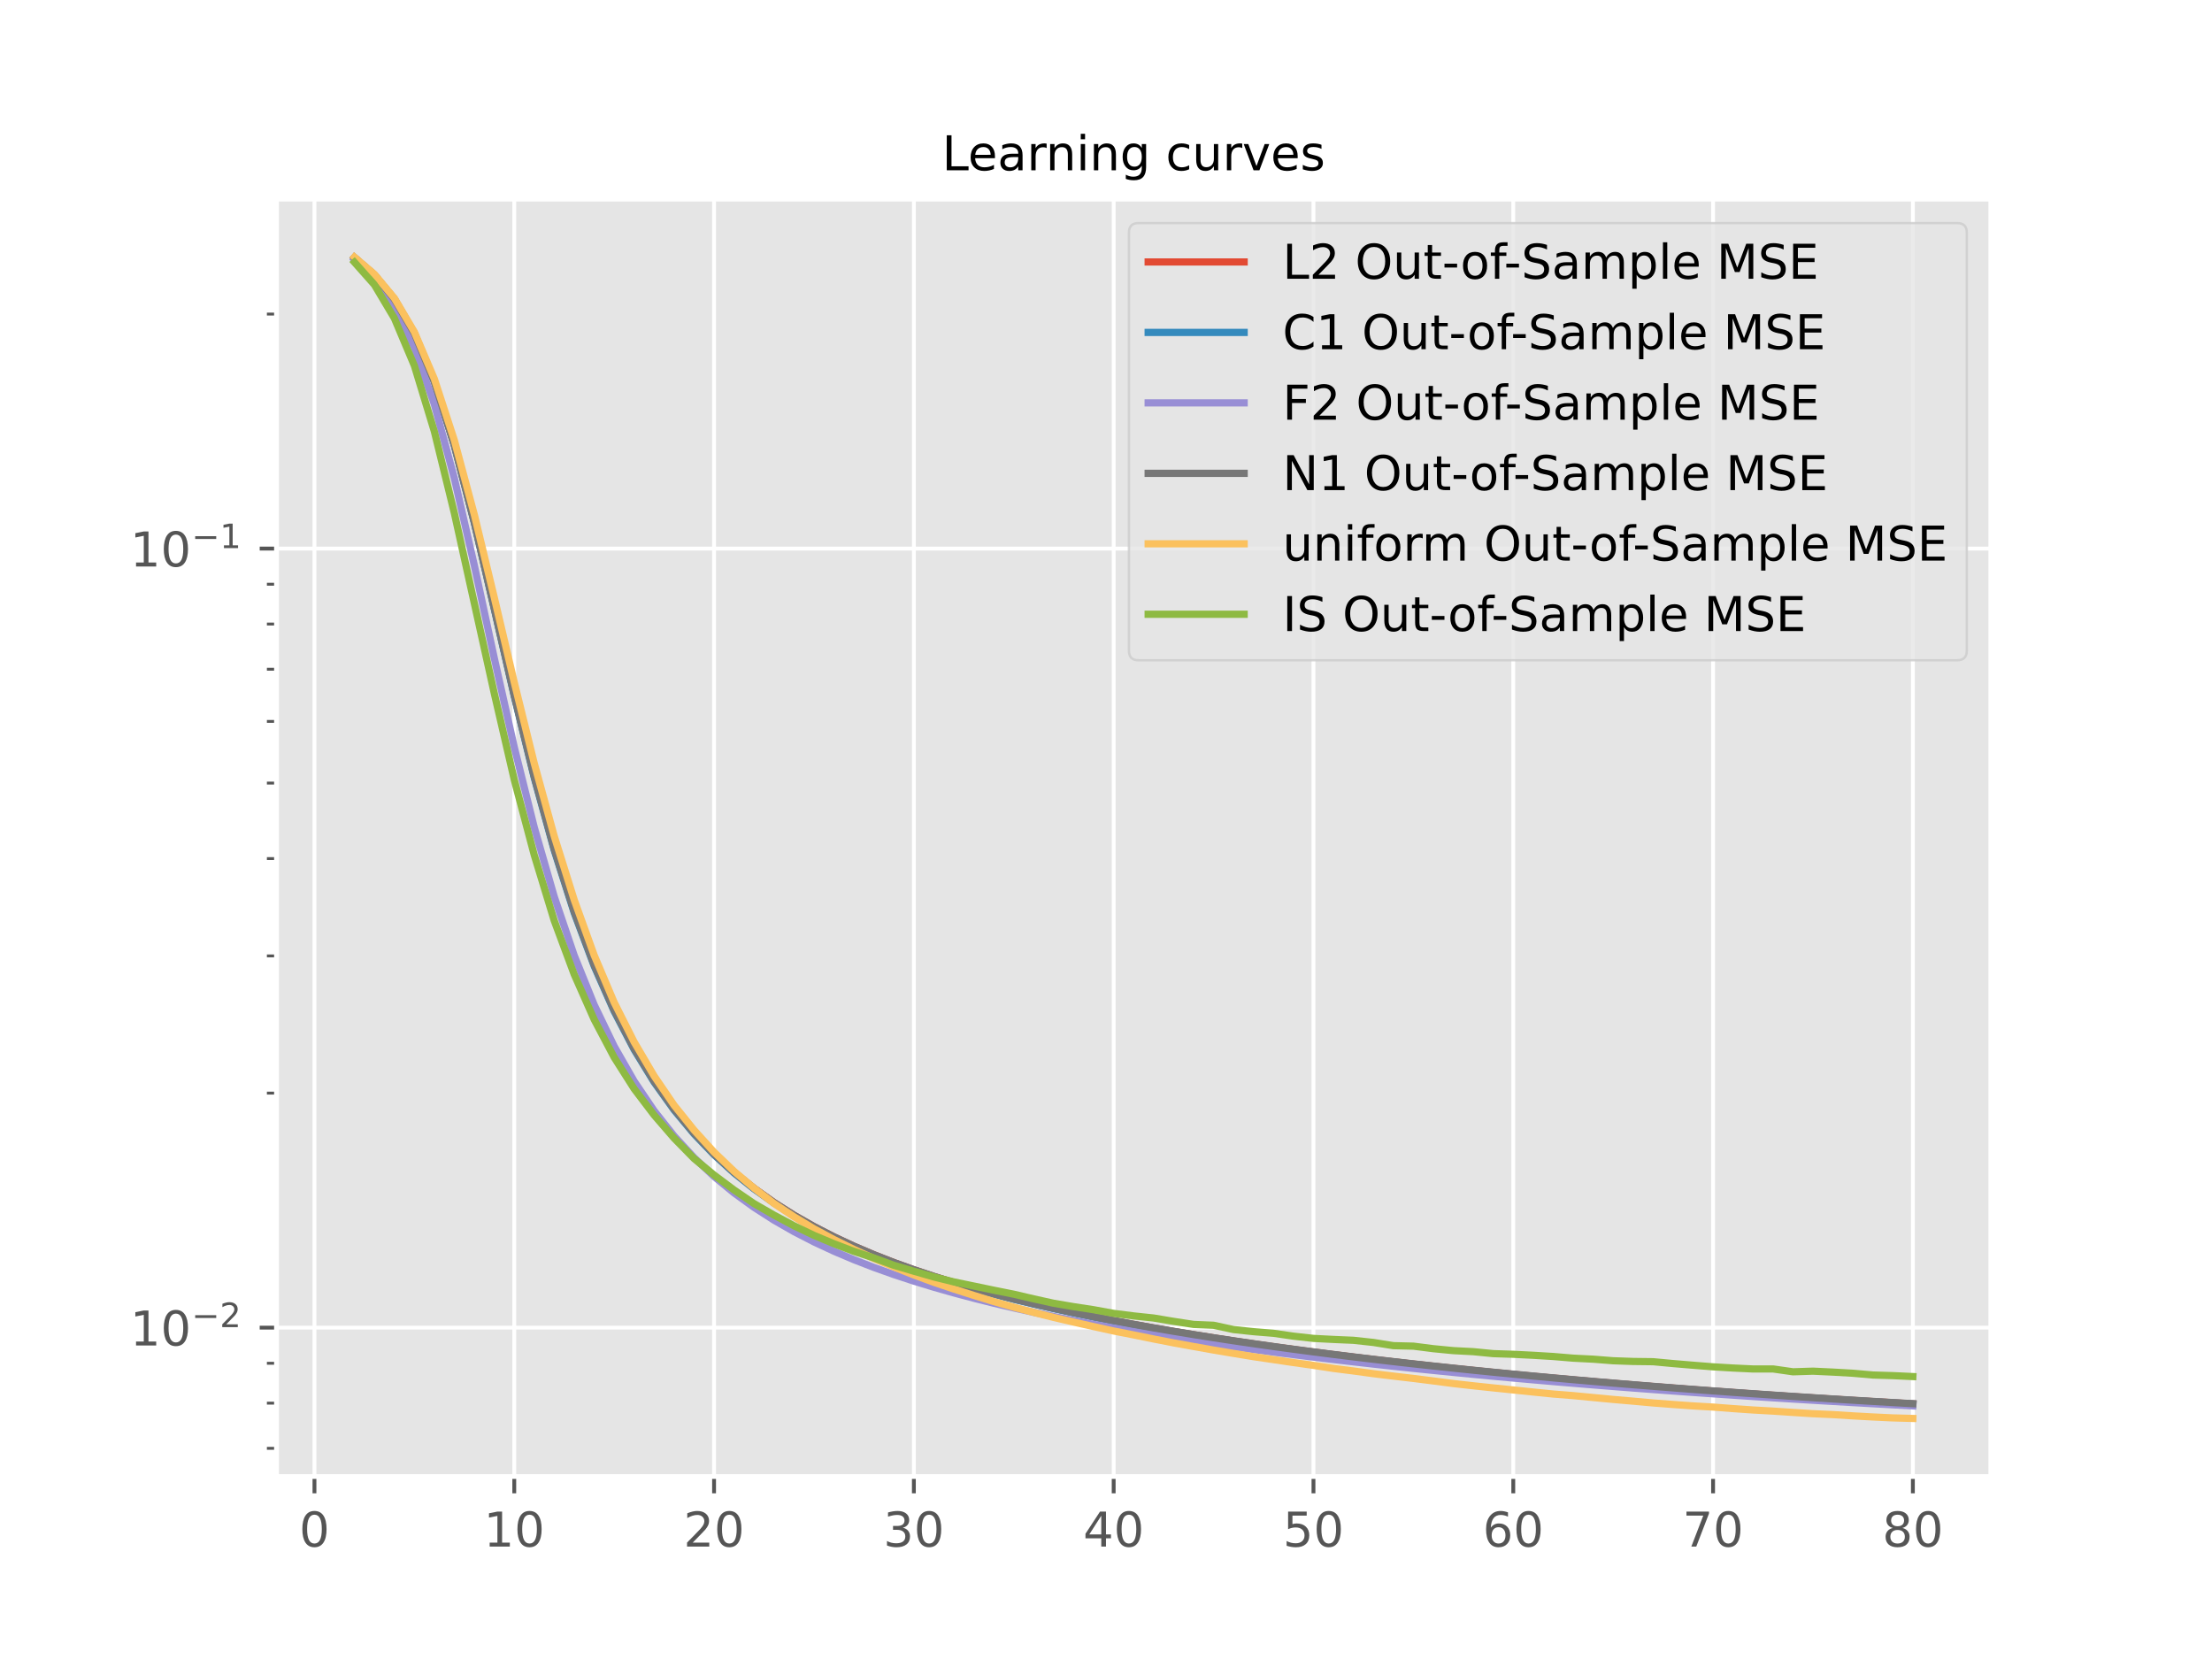 <?xml version="1.0" encoding="utf-8" standalone="no"?>
<!DOCTYPE svg PUBLIC "-//W3C//DTD SVG 1.1//EN"
  "http://www.w3.org/Graphics/SVG/1.1/DTD/svg11.dtd">
<!-- Created with matplotlib (https://matplotlib.org/) -->
<svg height="345.6pt" version="1.1" viewBox="0 0 460.8 345.6" width="460.8pt" xmlns="http://www.w3.org/2000/svg" xmlns:xlink="http://www.w3.org/1999/xlink">
 <defs>
  <style type="text/css">*{stroke-linecap:butt;stroke-linejoin:round;}</style>
 </defs>
 <g id="figure_1">
  <g id="patch_1">
   <path d="M 0 345.6 
L 460.8 345.6 
L 460.8 0 
L 0 0 
z
" style="fill:#ffffff;"/>
  </g>
  <g id="axes_1">
   <g id="patch_2">
    <path d="M 57.6 307.584 
L 414.72 307.584 
L 414.72 41.472 
L 57.6 41.472 
z
" style="fill:#e5e5e5;"/>
   </g>
   <g id="matplotlib.axis_1">
    <g id="xtick_1">
     <g id="line2d_1">
      <path clip-path="url(#p252ee32b32)" d="M 65.508 307.584 
L 65.508 41.472 
" style="fill:none;stroke:#ffffff;stroke-linecap:square;stroke-width:0.8;"/>
     </g>
     <g id="line2d_2">
      <defs>
       <path d="M 0 0 
L 0 3.5 
" id="me7ce0c29c0" style="stroke:#555555;stroke-width:0.8;"/>
      </defs>
      <g>
       <use style="fill:#555555;stroke:#555555;stroke-width:0.8;" x="65.508" xlink:href="#me7ce0c29c0" y="307.584"/>
      </g>
     </g>
     <g id="text_1">
      <!-- 0 -->
      <g style="fill:#555555;" transform="translate(62.327 322.182)scale(0.1 -0.1)">
       <defs>
        <path d="M 31.781 66.406 
Q 24.172 66.406 20.328 58.906 
Q 16.5 51.422 16.5 36.375 
Q 16.5 21.391 20.328 13.891 
Q 24.172 6.391 31.781 6.391 
Q 39.453 6.391 43.281 13.891 
Q 47.125 21.391 47.125 36.375 
Q 47.125 51.422 43.281 58.906 
Q 39.453 66.406 31.781 66.406 
z
M 31.781 74.219 
Q 44.047 74.219 50.516 64.516 
Q 56.984 54.828 56.984 36.375 
Q 56.984 17.969 50.516 8.266 
Q 44.047 -1.422 31.781 -1.422 
Q 19.531 -1.422 13.062 8.266 
Q 6.594 17.969 6.594 36.375 
Q 6.594 54.828 13.062 64.516 
Q 19.531 74.219 31.781 74.219 
z
" id="DejaVuSans-48"/>
       </defs>
       <use xlink:href="#DejaVuSans-48"/>
      </g>
     </g>
    </g>
    <g id="xtick_2">
     <g id="line2d_3">
      <path clip-path="url(#p252ee32b32)" d="M 107.131 307.584 
L 107.131 41.472 
" style="fill:none;stroke:#ffffff;stroke-linecap:square;stroke-width:0.8;"/>
     </g>
     <g id="line2d_4">
      <g>
       <use style="fill:#555555;stroke:#555555;stroke-width:0.8;" x="107.131" xlink:href="#me7ce0c29c0" y="307.584"/>
      </g>
     </g>
     <g id="text_2">
      <!-- 10 -->
      <g style="fill:#555555;" transform="translate(100.768 322.182)scale(0.1 -0.1)">
       <defs>
        <path d="M 12.406 8.297 
L 28.516 8.297 
L 28.516 63.922 
L 10.984 60.406 
L 10.984 69.391 
L 28.422 72.906 
L 38.281 72.906 
L 38.281 8.297 
L 54.391 8.297 
L 54.391 0 
L 12.406 0 
z
" id="DejaVuSans-49"/>
       </defs>
       <use xlink:href="#DejaVuSans-49"/>
       <use x="63.623" xlink:href="#DejaVuSans-48"/>
      </g>
     </g>
    </g>
    <g id="xtick_3">
     <g id="line2d_5">
      <path clip-path="url(#p252ee32b32)" d="M 148.753 307.584 
L 148.753 41.472 
" style="fill:none;stroke:#ffffff;stroke-linecap:square;stroke-width:0.8;"/>
     </g>
     <g id="line2d_6">
      <g>
       <use style="fill:#555555;stroke:#555555;stroke-width:0.8;" x="148.753" xlink:href="#me7ce0c29c0" y="307.584"/>
      </g>
     </g>
     <g id="text_3">
      <!-- 20 -->
      <g style="fill:#555555;" transform="translate(142.391 322.182)scale(0.1 -0.1)">
       <defs>
        <path d="M 19.188 8.297 
L 53.609 8.297 
L 53.609 0 
L 7.328 0 
L 7.328 8.297 
Q 12.938 14.109 22.625 23.891 
Q 32.328 33.688 34.812 36.531 
Q 39.547 41.844 41.422 45.531 
Q 43.312 49.219 43.312 52.781 
Q 43.312 58.594 39.234 62.25 
Q 35.156 65.922 28.609 65.922 
Q 23.969 65.922 18.812 64.312 
Q 13.672 62.703 7.812 59.422 
L 7.812 69.391 
Q 13.766 71.781 18.938 73 
Q 24.125 74.219 28.422 74.219 
Q 39.75 74.219 46.484 68.547 
Q 53.219 62.891 53.219 53.422 
Q 53.219 48.922 51.531 44.891 
Q 49.859 40.875 45.406 35.406 
Q 44.188 33.984 37.641 27.219 
Q 31.109 20.453 19.188 8.297 
z
" id="DejaVuSans-50"/>
       </defs>
       <use xlink:href="#DejaVuSans-50"/>
       <use x="63.623" xlink:href="#DejaVuSans-48"/>
      </g>
     </g>
    </g>
    <g id="xtick_4">
     <g id="line2d_7">
      <path clip-path="url(#p252ee32b32)" d="M 190.375 307.584 
L 190.375 41.472 
" style="fill:none;stroke:#ffffff;stroke-linecap:square;stroke-width:0.8;"/>
     </g>
     <g id="line2d_8">
      <g>
       <use style="fill:#555555;stroke:#555555;stroke-width:0.8;" x="190.375" xlink:href="#me7ce0c29c0" y="307.584"/>
      </g>
     </g>
     <g id="text_4">
      <!-- 30 -->
      <g style="fill:#555555;" transform="translate(184.013 322.182)scale(0.1 -0.1)">
       <defs>
        <path d="M 40.578 39.312 
Q 47.656 37.797 51.625 33 
Q 55.609 28.219 55.609 21.188 
Q 55.609 10.406 48.188 4.484 
Q 40.766 -1.422 27.094 -1.422 
Q 22.516 -1.422 17.656 -0.516 
Q 12.797 0.391 7.625 2.203 
L 7.625 11.719 
Q 11.719 9.328 16.594 8.109 
Q 21.484 6.891 26.812 6.891 
Q 36.078 6.891 40.938 10.547 
Q 45.797 14.203 45.797 21.188 
Q 45.797 27.641 41.281 31.266 
Q 36.766 34.906 28.719 34.906 
L 20.219 34.906 
L 20.219 43.016 
L 29.109 43.016 
Q 36.375 43.016 40.234 45.922 
Q 44.094 48.828 44.094 54.297 
Q 44.094 59.906 40.109 62.906 
Q 36.141 65.922 28.719 65.922 
Q 24.656 65.922 20.016 65.031 
Q 15.375 64.156 9.812 62.312 
L 9.812 71.094 
Q 15.438 72.656 20.344 73.438 
Q 25.25 74.219 29.594 74.219 
Q 40.828 74.219 47.359 69.109 
Q 53.906 64.016 53.906 55.328 
Q 53.906 49.266 50.438 45.094 
Q 46.969 40.922 40.578 39.312 
z
" id="DejaVuSans-51"/>
       </defs>
       <use xlink:href="#DejaVuSans-51"/>
       <use x="63.623" xlink:href="#DejaVuSans-48"/>
      </g>
     </g>
    </g>
    <g id="xtick_5">
     <g id="line2d_9">
      <path clip-path="url(#p252ee32b32)" d="M 231.998 307.584 
L 231.998 41.472 
" style="fill:none;stroke:#ffffff;stroke-linecap:square;stroke-width:0.8;"/>
     </g>
     <g id="line2d_10">
      <g>
       <use style="fill:#555555;stroke:#555555;stroke-width:0.8;" x="231.998" xlink:href="#me7ce0c29c0" y="307.584"/>
      </g>
     </g>
     <g id="text_5">
      <!-- 40 -->
      <g style="fill:#555555;" transform="translate(225.635 322.182)scale(0.1 -0.1)">
       <defs>
        <path d="M 37.797 64.312 
L 12.891 25.391 
L 37.797 25.391 
z
M 35.203 72.906 
L 47.609 72.906 
L 47.609 25.391 
L 58.016 25.391 
L 58.016 17.188 
L 47.609 17.188 
L 47.609 0 
L 37.797 0 
L 37.797 17.188 
L 4.891 17.188 
L 4.891 26.703 
z
" id="DejaVuSans-52"/>
       </defs>
       <use xlink:href="#DejaVuSans-52"/>
       <use x="63.623" xlink:href="#DejaVuSans-48"/>
      </g>
     </g>
    </g>
    <g id="xtick_6">
     <g id="line2d_11">
      <path clip-path="url(#p252ee32b32)" d="M 273.62 307.584 
L 273.62 41.472 
" style="fill:none;stroke:#ffffff;stroke-linecap:square;stroke-width:0.8;"/>
     </g>
     <g id="line2d_12">
      <g>
       <use style="fill:#555555;stroke:#555555;stroke-width:0.8;" x="273.62" xlink:href="#me7ce0c29c0" y="307.584"/>
      </g>
     </g>
     <g id="text_6">
      <!-- 50 -->
      <g style="fill:#555555;" transform="translate(267.258 322.182)scale(0.1 -0.1)">
       <defs>
        <path d="M 10.797 72.906 
L 49.516 72.906 
L 49.516 64.594 
L 19.828 64.594 
L 19.828 46.734 
Q 21.969 47.469 24.109 47.828 
Q 26.266 48.188 28.422 48.188 
Q 40.625 48.188 47.75 41.5 
Q 54.891 34.812 54.891 23.391 
Q 54.891 11.625 47.562 5.094 
Q 40.234 -1.422 26.906 -1.422 
Q 22.312 -1.422 17.547 -0.641 
Q 12.797 0.141 7.719 1.703 
L 7.719 11.625 
Q 12.109 9.234 16.797 8.062 
Q 21.484 6.891 26.703 6.891 
Q 35.156 6.891 40.078 11.328 
Q 45.016 15.766 45.016 23.391 
Q 45.016 31 40.078 35.438 
Q 35.156 39.891 26.703 39.891 
Q 22.75 39.891 18.812 39.016 
Q 14.891 38.141 10.797 36.281 
z
" id="DejaVuSans-53"/>
       </defs>
       <use xlink:href="#DejaVuSans-53"/>
       <use x="63.623" xlink:href="#DejaVuSans-48"/>
      </g>
     </g>
    </g>
    <g id="xtick_7">
     <g id="line2d_13">
      <path clip-path="url(#p252ee32b32)" d="M 315.243 307.584 
L 315.243 41.472 
" style="fill:none;stroke:#ffffff;stroke-linecap:square;stroke-width:0.8;"/>
     </g>
     <g id="line2d_14">
      <g>
       <use style="fill:#555555;stroke:#555555;stroke-width:0.8;" x="315.243" xlink:href="#me7ce0c29c0" y="307.584"/>
      </g>
     </g>
     <g id="text_7">
      <!-- 60 -->
      <g style="fill:#555555;" transform="translate(308.88 322.182)scale(0.1 -0.1)">
       <defs>
        <path d="M 33.016 40.375 
Q 26.375 40.375 22.484 35.828 
Q 18.609 31.297 18.609 23.391 
Q 18.609 15.531 22.484 10.953 
Q 26.375 6.391 33.016 6.391 
Q 39.656 6.391 43.531 10.953 
Q 47.406 15.531 47.406 23.391 
Q 47.406 31.297 43.531 35.828 
Q 39.656 40.375 33.016 40.375 
z
M 52.594 71.297 
L 52.594 62.312 
Q 48.875 64.062 45.094 64.984 
Q 41.312 65.922 37.594 65.922 
Q 27.828 65.922 22.672 59.328 
Q 17.531 52.734 16.797 39.406 
Q 19.672 43.656 24.016 45.922 
Q 28.375 48.188 33.594 48.188 
Q 44.578 48.188 50.953 41.516 
Q 57.328 34.859 57.328 23.391 
Q 57.328 12.156 50.688 5.359 
Q 44.047 -1.422 33.016 -1.422 
Q 20.359 -1.422 13.672 8.266 
Q 6.984 17.969 6.984 36.375 
Q 6.984 53.656 15.188 63.938 
Q 23.391 74.219 37.203 74.219 
Q 40.922 74.219 44.703 73.484 
Q 48.484 72.75 52.594 71.297 
z
" id="DejaVuSans-54"/>
       </defs>
       <use xlink:href="#DejaVuSans-54"/>
       <use x="63.623" xlink:href="#DejaVuSans-48"/>
      </g>
     </g>
    </g>
    <g id="xtick_8">
     <g id="line2d_15">
      <path clip-path="url(#p252ee32b32)" d="M 356.865 307.584 
L 356.865 41.472 
" style="fill:none;stroke:#ffffff;stroke-linecap:square;stroke-width:0.8;"/>
     </g>
     <g id="line2d_16">
      <g>
       <use style="fill:#555555;stroke:#555555;stroke-width:0.8;" x="356.865" xlink:href="#me7ce0c29c0" y="307.584"/>
      </g>
     </g>
     <g id="text_8">
      <!-- 70 -->
      <g style="fill:#555555;" transform="translate(350.502 322.182)scale(0.1 -0.1)">
       <defs>
        <path d="M 8.203 72.906 
L 55.078 72.906 
L 55.078 68.703 
L 28.609 0 
L 18.312 0 
L 43.219 64.594 
L 8.203 64.594 
z
" id="DejaVuSans-55"/>
       </defs>
       <use xlink:href="#DejaVuSans-55"/>
       <use x="63.623" xlink:href="#DejaVuSans-48"/>
      </g>
     </g>
    </g>
    <g id="xtick_9">
     <g id="line2d_17">
      <path clip-path="url(#p252ee32b32)" d="M 398.487 307.584 
L 398.487 41.472 
" style="fill:none;stroke:#ffffff;stroke-linecap:square;stroke-width:0.8;"/>
     </g>
     <g id="line2d_18">
      <g>
       <use style="fill:#555555;stroke:#555555;stroke-width:0.8;" x="398.487" xlink:href="#me7ce0c29c0" y="307.584"/>
      </g>
     </g>
     <g id="text_9">
      <!-- 80 -->
      <g style="fill:#555555;" transform="translate(392.125 322.182)scale(0.1 -0.1)">
       <defs>
        <path d="M 31.781 34.625 
Q 24.75 34.625 20.719 30.859 
Q 16.703 27.094 16.703 20.516 
Q 16.703 13.922 20.719 10.156 
Q 24.75 6.391 31.781 6.391 
Q 38.812 6.391 42.859 10.172 
Q 46.922 13.969 46.922 20.516 
Q 46.922 27.094 42.891 30.859 
Q 38.875 34.625 31.781 34.625 
z
M 21.922 38.812 
Q 15.578 40.375 12.031 44.719 
Q 8.5 49.078 8.5 55.328 
Q 8.5 64.062 14.719 69.141 
Q 20.953 74.219 31.781 74.219 
Q 42.672 74.219 48.875 69.141 
Q 55.078 64.062 55.078 55.328 
Q 55.078 49.078 51.531 44.719 
Q 48 40.375 41.703 38.812 
Q 48.828 37.156 52.797 32.312 
Q 56.781 27.484 56.781 20.516 
Q 56.781 9.906 50.312 4.234 
Q 43.844 -1.422 31.781 -1.422 
Q 19.734 -1.422 13.25 4.234 
Q 6.781 9.906 6.781 20.516 
Q 6.781 27.484 10.781 32.312 
Q 14.797 37.156 21.922 38.812 
z
M 18.312 54.391 
Q 18.312 48.734 21.844 45.562 
Q 25.391 42.391 31.781 42.391 
Q 38.141 42.391 41.719 45.562 
Q 45.312 48.734 45.312 54.391 
Q 45.312 60.062 41.719 63.234 
Q 38.141 66.406 31.781 66.406 
Q 25.391 66.406 21.844 63.234 
Q 18.312 60.062 18.312 54.391 
z
" id="DejaVuSans-56"/>
       </defs>
       <use xlink:href="#DejaVuSans-56"/>
       <use x="63.623" xlink:href="#DejaVuSans-48"/>
      </g>
     </g>
    </g>
   </g>
   <g id="matplotlib.axis_2">
    <g id="ytick_1">
     <g id="line2d_19">
      <path clip-path="url(#p252ee32b32)" d="M 57.6 276.569 
L 414.72 276.569 
" style="fill:none;stroke:#ffffff;stroke-linecap:square;stroke-width:0.8;"/>
     </g>
     <g id="line2d_20">
      <defs>
       <path d="M 0 0 
L -3.5 0 
" id="m289832af82" style="stroke:#555555;stroke-width:0.8;"/>
      </defs>
      <g>
       <use style="fill:#555555;stroke:#555555;stroke-width:0.8;" x="57.6" xlink:href="#m289832af82" y="276.569"/>
      </g>
     </g>
     <g id="text_10">
      <!-- $\mathdefault{10^{-2}}$ -->
      <g style="fill:#555555;" transform="translate(27.1 280.368)scale(0.1 -0.1)">
       <defs>
        <path d="M 10.594 35.5 
L 73.188 35.5 
L 73.188 27.203 
L 10.594 27.203 
z
" id="DejaVuSans-8722"/>
       </defs>
       <use transform="translate(0 0.766)" xlink:href="#DejaVuSans-49"/>
       <use transform="translate(63.623 0.766)" xlink:href="#DejaVuSans-48"/>
       <use transform="translate(128.203 39.047)scale(0.7)" xlink:href="#DejaVuSans-8722"/>
       <use transform="translate(186.855 39.047)scale(0.7)" xlink:href="#DejaVuSans-50"/>
      </g>
     </g>
    </g>
    <g id="ytick_2">
     <g id="line2d_21">
      <path clip-path="url(#p252ee32b32)" d="M 57.6 114.279 
L 414.72 114.279 
" style="fill:none;stroke:#ffffff;stroke-linecap:square;stroke-width:0.8;"/>
     </g>
     <g id="line2d_22">
      <g>
       <use style="fill:#555555;stroke:#555555;stroke-width:0.8;" x="57.6" xlink:href="#m289832af82" y="114.279"/>
      </g>
     </g>
     <g id="text_11">
      <!-- $\mathdefault{10^{-1}}$ -->
      <g style="fill:#555555;" transform="translate(27.1 118.078)scale(0.1 -0.1)">
       <use transform="translate(0 0.684)" xlink:href="#DejaVuSans-49"/>
       <use transform="translate(63.623 0.684)" xlink:href="#DejaVuSans-48"/>
       <use transform="translate(128.203 38.966)scale(0.7)" xlink:href="#DejaVuSans-8722"/>
       <use transform="translate(186.855 38.966)scale(0.7)" xlink:href="#DejaVuSans-49"/>
      </g>
     </g>
    </g>
    <g id="ytick_3">
     <g id="line2d_23">
      <defs>
       <path d="M 0 0 
L -2 0 
" id="mab62843cce" style="stroke:#555555;stroke-width:0.6;"/>
      </defs>
      <g>
       <use style="fill:#555555;stroke:#555555;stroke-width:0.6;" x="57.6" xlink:href="#mab62843cce" y="301.708"/>
      </g>
     </g>
    </g>
    <g id="ytick_4">
     <g id="line2d_24">
      <g>
       <use style="fill:#555555;stroke:#555555;stroke-width:0.6;" x="57.6" xlink:href="#mab62843cce" y="292.297"/>
      </g>
     </g>
    </g>
    <g id="ytick_5">
     <g id="line2d_25">
      <g>
       <use style="fill:#555555;stroke:#555555;stroke-width:0.6;" x="57.6" xlink:href="#mab62843cce" y="283.995"/>
      </g>
     </g>
    </g>
    <g id="ytick_6">
     <g id="line2d_26">
      <g>
       <use style="fill:#555555;stroke:#555555;stroke-width:0.6;" x="57.6" xlink:href="#mab62843cce" y="227.715"/>
      </g>
     </g>
    </g>
    <g id="ytick_7">
     <g id="line2d_27">
      <g>
       <use style="fill:#555555;stroke:#555555;stroke-width:0.6;" x="57.6" xlink:href="#mab62843cce" y="199.137"/>
      </g>
     </g>
    </g>
    <g id="ytick_8">
     <g id="line2d_28">
      <g>
       <use style="fill:#555555;stroke:#555555;stroke-width:0.6;" x="57.6" xlink:href="#mab62843cce" y="178.861"/>
      </g>
     </g>
    </g>
    <g id="ytick_9">
     <g id="line2d_29">
      <g>
       <use style="fill:#555555;stroke:#555555;stroke-width:0.6;" x="57.6" xlink:href="#mab62843cce" y="163.133"/>
      </g>
     </g>
    </g>
    <g id="ytick_10">
     <g id="line2d_30">
      <g>
       <use style="fill:#555555;stroke:#555555;stroke-width:0.6;" x="57.6" xlink:href="#mab62843cce" y="150.283"/>
      </g>
     </g>
    </g>
    <g id="ytick_11">
     <g id="line2d_31">
      <g>
       <use style="fill:#555555;stroke:#555555;stroke-width:0.6;" x="57.6" xlink:href="#mab62843cce" y="139.418"/>
      </g>
     </g>
    </g>
    <g id="ytick_12">
     <g id="line2d_32">
      <g>
       <use style="fill:#555555;stroke:#555555;stroke-width:0.6;" x="57.6" xlink:href="#mab62843cce" y="130.006"/>
      </g>
     </g>
    </g>
    <g id="ytick_13">
     <g id="line2d_33">
      <g>
       <use style="fill:#555555;stroke:#555555;stroke-width:0.6;" x="57.6" xlink:href="#mab62843cce" y="121.705"/>
      </g>
     </g>
    </g>
    <g id="ytick_14">
     <g id="line2d_34">
      <g>
       <use style="fill:#555555;stroke:#555555;stroke-width:0.6;" x="57.6" xlink:href="#mab62843cce" y="65.424"/>
      </g>
     </g>
    </g>
   </g>
   <g id="line2d_35">
    <path clip-path="url(#p252ee32b32)" d="M 73.833 53.658 
L 77.995 57.274 
L 82.157 62.313 
L 86.319 69.449 
L 90.482 79.457 
L 94.644 92.668 
L 98.806 108.732 
L 102.968 126.624 
L 107.131 144.754 
L 111.293 161.705 
L 115.455 176.794 
L 119.617 189.844 
L 123.78 200.97 
L 127.942 210.406 
L 132.104 218.407 
L 136.266 225.215 
L 140.429 231.039 
L 144.591 236.055 
L 148.753 240.404 
L 152.915 244.202 
L 157.077 247.544 
L 161.24 250.506 
L 165.402 253.148 
L 169.564 255.519 
L 173.726 257.66 
L 177.889 259.605 
L 182.051 261.38 
L 186.213 263.01 
L 190.375 264.511 
L 194.538 265.902 
L 198.7 267.195 
L 202.862 268.403 
L 207.024 269.535 
L 211.187 270.599 
L 215.349 271.602 
L 219.511 272.551 
L 223.673 273.452 
L 227.836 274.308 
L 231.998 275.123 
L 236.16 275.901 
L 240.322 276.645 
L 244.484 277.359 
L 248.647 278.043 
L 252.809 278.701 
L 256.971 279.335 
L 261.133 279.945 
L 265.296 280.534 
L 269.458 281.102 
L 273.62 281.651 
L 277.782 282.183 
L 281.945 282.698 
L 286.107 283.196 
L 290.269 283.68 
L 294.431 284.149 
L 298.594 284.603 
L 302.756 285.045 
L 306.918 285.474 
L 311.08 285.891 
L 315.243 286.296 
L 319.405 286.69 
L 323.567 287.072 
L 327.729 287.444 
L 331.891 287.806 
L 336.054 288.158 
L 340.216 288.5 
L 344.378 288.834 
L 348.54 289.158 
L 352.703 289.474 
L 356.865 289.782 
L 361.027 290.081 
L 365.189 290.373 
L 369.352 290.657 
L 373.514 290.933 
L 377.676 291.203 
L 381.838 291.465 
L 386.001 291.72 
L 390.163 291.969 
L 394.325 292.211 
L 398.487 292.447 
" style="fill:none;stroke:#e24a33;stroke-linecap:square;stroke-width:1.5;"/>
   </g>
   <g id="line2d_36">
    <path clip-path="url(#p252ee32b32)" d="M 73.833 53.652 
L 77.995 57.277 
L 82.157 62.33 
L 86.319 69.479 
L 90.482 79.503 
L 94.644 92.758 
L 98.806 108.888 
L 102.968 126.853 
L 107.131 145.037 
L 111.293 162.017 
L 115.455 177.115 
L 119.617 190.155 
L 123.78 201.258 
L 127.942 210.667 
L 132.104 218.643 
L 136.266 225.428 
L 140.429 231.232 
L 144.591 236.229 
L 148.753 240.561 
L 152.915 244.344 
L 157.077 247.673 
L 161.24 250.624 
L 165.402 253.256 
L 169.564 255.618 
L 173.726 257.752 
L 177.889 259.689 
L 182.051 261.459 
L 186.213 263.084 
L 190.375 264.582 
L 194.538 265.969 
L 198.7 267.259 
L 202.862 268.464 
L 207.024 269.593 
L 211.187 270.655 
L 215.349 271.657 
L 219.511 272.605 
L 223.673 273.504 
L 227.836 274.359 
L 231.998 275.174 
L 236.16 275.951 
L 240.322 276.695 
L 244.484 277.407 
L 248.647 278.091 
L 252.809 278.749 
L 256.971 279.382 
L 261.133 279.992 
L 265.296 280.58 
L 269.458 281.147 
L 273.62 281.696 
L 277.782 282.227 
L 281.945 282.742 
L 286.107 283.24 
L 290.269 283.722 
L 294.431 284.191 
L 298.594 284.645 
L 302.756 285.086 
L 306.918 285.514 
L 311.08 285.931 
L 315.243 286.335 
L 319.405 286.728 
L 323.567 287.11 
L 327.729 287.482 
L 331.891 287.843 
L 336.054 288.194 
L 340.216 288.536 
L 344.378 288.869 
L 348.54 289.193 
L 352.703 289.508 
L 356.865 289.815 
L 361.027 290.114 
L 365.189 290.406 
L 369.352 290.689 
L 373.514 290.965 
L 377.676 291.233 
L 381.838 291.495 
L 386.001 291.75 
L 390.163 291.998 
L 394.325 292.239 
L 398.487 292.474 
" style="fill:none;stroke:#348abd;stroke-linecap:square;stroke-width:1.5;"/>
   </g>
   <g id="line2d_37">
    <path clip-path="url(#p252ee32b32)" d="M 73.833 54.064 
L 77.995 58.124 
L 82.157 63.94 
L 86.319 72.368 
L 90.482 84.223 
L 94.644 99.609 
L 98.806 117.76 
L 102.968 137.094 
L 107.131 155.648 
L 111.293 172.343 
L 115.455 186.787 
L 119.617 199.033 
L 123.78 209.325 
L 127.942 217.962 
L 132.104 225.236 
L 136.266 231.397 
L 140.429 236.652 
L 144.591 241.171 
L 148.753 245.086 
L 152.915 248.506 
L 157.077 251.517 
L 161.24 254.188 
L 165.402 256.573 
L 169.564 258.717 
L 173.726 260.655 
L 177.889 262.419 
L 182.051 264.033 
L 186.213 265.516 
L 190.375 266.886 
L 194.538 268.156 
L 198.7 269.34 
L 202.862 270.448 
L 207.024 271.487 
L 211.187 272.465 
L 215.349 273.389 
L 219.511 274.263 
L 223.673 275.094 
L 227.836 275.884 
L 231.998 276.638 
L 236.16 277.359 
L 240.322 278.049 
L 244.484 278.71 
L 248.647 279.347 
L 252.809 279.959 
L 256.971 280.549 
L 261.133 281.119 
L 265.296 281.669 
L 269.458 282.201 
L 273.62 282.716 
L 277.782 283.214 
L 281.945 283.697 
L 286.107 284.165 
L 290.269 284.619 
L 294.431 285.059 
L 298.594 285.487 
L 302.756 285.902 
L 306.918 286.305 
L 311.08 286.697 
L 315.243 287.078 
L 319.405 287.449 
L 323.567 287.809 
L 327.729 288.159 
L 331.891 288.5 
L 336.054 288.832 
L 340.216 289.154 
L 344.378 289.468 
L 348.54 289.774 
L 352.703 290.071 
L 356.865 290.361 
L 361.027 290.643 
L 365.189 290.918 
L 369.352 291.186 
L 373.514 291.447 
L 377.676 291.7 
L 381.838 291.947 
L 386.001 292.188 
L 390.163 292.422 
L 394.325 292.651 
L 398.487 292.874 
" style="fill:none;stroke:#988ed5;stroke-linecap:square;stroke-width:1.5;"/>
   </g>
   <g id="line2d_38">
    <path clip-path="url(#p252ee32b32)" d="M 73.833 53.66 
L 77.995 57.278 
L 82.157 62.322 
L 86.319 69.463 
L 90.482 79.479 
L 94.644 92.704 
L 98.806 108.783 
L 102.968 126.68 
L 107.131 144.817 
L 111.293 161.766 
L 115.455 176.85 
L 119.617 189.892 
L 123.78 201.009 
L 127.942 210.438 
L 132.104 218.432 
L 136.266 225.235 
L 140.429 231.055 
L 144.591 236.067 
L 148.753 240.413 
L 152.915 244.208 
L 157.077 247.548 
L 161.24 250.508 
L 165.402 253.148 
L 169.564 255.517 
L 173.726 257.656 
L 177.889 259.599 
L 182.051 261.373 
L 186.213 263.001 
L 190.375 264.501 
L 194.538 265.891 
L 198.7 267.183 
L 202.862 268.389 
L 207.024 269.519 
L 211.187 270.582 
L 215.349 271.585 
L 219.511 272.533 
L 223.673 273.432 
L 227.836 274.287 
L 231.998 275.101 
L 236.16 275.878 
L 240.322 276.622 
L 244.484 277.334 
L 248.647 278.018 
L 252.809 278.675 
L 256.971 279.308 
L 261.133 279.917 
L 265.296 280.505 
L 269.458 281.072 
L 273.62 281.621 
L 277.782 282.152 
L 281.945 282.666 
L 286.107 283.164 
L 290.269 283.647 
L 294.431 284.116 
L 298.594 284.57 
L 302.756 285.011 
L 306.918 285.44 
L 311.08 285.856 
L 315.243 286.261 
L 319.405 286.654 
L 323.567 287.037 
L 327.729 287.409 
L 331.891 287.771 
L 336.054 288.123 
L 340.216 288.465 
L 344.378 288.798 
L 348.54 289.123 
L 352.703 289.439 
L 356.865 289.746 
L 361.027 290.046 
L 365.189 290.338 
L 369.352 290.622 
L 373.514 290.899 
L 377.676 291.168 
L 381.838 291.431 
L 386.001 291.687 
L 390.163 291.936 
L 394.325 292.178 
L 398.487 292.414 
" style="fill:none;stroke:#777777;stroke-linecap:square;stroke-width:1.5;"/>
   </g>
   <g id="line2d_39">
    <path clip-path="url(#p252ee32b32)" d="M 73.833 53.568 
L 77.995 57.122 
L 82.157 62.123 
L 86.319 69.169 
L 90.482 78.932 
L 94.644 91.709 
L 98.806 107.195 
L 102.968 124.476 
L 107.131 142.154 
L 111.293 159.006 
L 115.455 174.183 
L 119.617 187.461 
L 123.78 199.002 
L 127.942 208.824 
L 132.104 217.075 
L 136.266 224.148 
L 140.429 230.252 
L 144.591 235.432 
L 148.753 240.018 
L 152.915 244.009 
L 157.077 247.517 
L 161.24 250.71 
L 165.402 253.473 
L 169.564 255.982 
L 173.726 258.223 
L 177.889 260.273 
L 182.051 262.174 
L 186.213 263.941 
L 190.375 265.597 
L 194.538 267.132 
L 198.7 268.531 
L 202.862 269.863 
L 207.024 271.143 
L 211.187 272.318 
L 215.349 273.407 
L 219.511 274.448 
L 223.673 275.415 
L 227.836 276.356 
L 231.998 277.271 
L 236.16 278.09 
L 240.322 278.935 
L 244.484 279.748 
L 248.647 280.502 
L 252.809 281.242 
L 256.971 281.941 
L 261.133 282.621 
L 265.296 283.234 
L 269.458 283.848 
L 273.62 284.43 
L 277.782 285.07 
L 281.945 285.597 
L 286.107 286.165 
L 290.269 286.668 
L 294.431 287.152 
L 298.594 287.677 
L 302.756 288.218 
L 306.918 288.683 
L 311.08 289.126 
L 315.243 289.553 
L 319.405 289.985 
L 323.567 290.403 
L 327.729 290.733 
L 331.891 291.132 
L 336.054 291.529 
L 340.216 291.886 
L 344.378 292.263 
L 348.54 292.58 
L 352.703 292.877 
L 356.865 293.117 
L 361.027 293.437 
L 365.189 293.725 
L 369.352 293.958 
L 373.514 294.235 
L 377.676 294.5 
L 381.838 294.688 
L 386.001 294.951 
L 390.163 295.178 
L 394.325 295.375 
L 398.487 295.488 
" style="fill:none;stroke:#fbc15e;stroke-linecap:square;stroke-width:1.5;"/>
   </g>
   <g id="line2d_40">
    <path clip-path="url(#p252ee32b32)" d="M 73.833 54.627 
L 77.995 59.318 
L 82.157 66.306 
L 86.319 76.182 
L 90.482 89.869 
L 94.644 106.876 
L 98.806 125.665 
L 102.968 144.446 
L 107.131 162.441 
L 111.293 178.117 
L 115.455 191.782 
L 119.617 202.985 
L 123.78 212.384 
L 127.942 220.267 
L 132.104 226.814 
L 136.266 232.288 
L 140.429 237.108 
L 144.591 241.355 
L 148.753 244.779 
L 152.915 247.892 
L 157.077 250.737 
L 161.24 253.131 
L 165.402 255.358 
L 169.564 257.349 
L 173.726 259.095 
L 177.889 260.683 
L 182.051 262.059 
L 186.213 263.586 
L 190.375 264.817 
L 194.538 266.018 
L 198.7 267.04 
L 202.862 267.905 
L 207.024 268.773 
L 211.187 269.605 
L 215.349 270.579 
L 219.511 271.498 
L 223.673 272.204 
L 227.836 272.84 
L 231.998 273.602 
L 236.16 274.126 
L 240.322 274.566 
L 244.484 275.264 
L 248.647 275.901 
L 252.809 276.076 
L 256.971 276.97 
L 261.133 277.411 
L 265.296 277.749 
L 269.458 278.348 
L 273.62 278.813 
L 277.782 279.028 
L 281.945 279.207 
L 286.107 279.659 
L 290.269 280.324 
L 294.431 280.426 
L 298.594 280.958 
L 302.756 281.36 
L 306.918 281.577 
L 311.08 281.985 
L 315.243 282.121 
L 319.405 282.33 
L 323.567 282.583 
L 327.729 282.931 
L 331.891 283.142 
L 336.054 283.468 
L 340.216 283.616 
L 344.378 283.667 
L 348.54 284.055 
L 352.703 284.404 
L 356.865 284.734 
L 361.027 284.984 
L 365.189 285.18 
L 369.352 285.175 
L 373.514 285.771 
L 377.676 285.64 
L 381.838 285.834 
L 386.001 286.073 
L 390.163 286.44 
L 394.325 286.567 
L 398.487 286.762 
" style="fill:none;stroke:#8eba42;stroke-linecap:square;stroke-width:1.5;"/>
   </g>
   <g id="patch_3">
    <path d="M 57.6 307.584 
L 57.6 41.472 
" style="fill:none;stroke:#ffffff;stroke-linecap:square;stroke-linejoin:miter;"/>
   </g>
   <g id="patch_4">
    <path d="M 414.72 307.584 
L 414.72 41.472 
" style="fill:none;stroke:#ffffff;stroke-linecap:square;stroke-linejoin:miter;"/>
   </g>
   <g id="patch_5">
    <path d="M 57.6 307.584 
L 414.72 307.584 
" style="fill:none;stroke:#ffffff;stroke-linecap:square;stroke-linejoin:miter;"/>
   </g>
   <g id="patch_6">
    <path d="M 57.6 41.472 
L 414.72 41.472 
" style="fill:none;stroke:#ffffff;stroke-linecap:square;stroke-linejoin:miter;"/>
   </g>
   <g id="text_12">
    <!-- Learning curves -->
    <g transform="translate(196.249 35.472)scale(0.1 -0.1)">
     <defs>
      <path d="M 9.812 72.906 
L 19.672 72.906 
L 19.672 8.297 
L 55.172 8.297 
L 55.172 0 
L 9.812 0 
z
" id="DejaVuSans-76"/>
      <path d="M 56.203 29.594 
L 56.203 25.203 
L 14.891 25.203 
Q 15.484 15.922 20.484 11.062 
Q 25.484 6.203 34.422 6.203 
Q 39.594 6.203 44.453 7.469 
Q 49.312 8.734 54.109 11.281 
L 54.109 2.781 
Q 49.266 0.734 44.188 -0.344 
Q 39.109 -1.422 33.891 -1.422 
Q 20.797 -1.422 13.156 6.188 
Q 5.516 13.812 5.516 26.812 
Q 5.516 40.234 12.766 48.109 
Q 20.016 56 32.328 56 
Q 43.359 56 49.781 48.891 
Q 56.203 41.797 56.203 29.594 
z
M 47.219 32.234 
Q 47.125 39.594 43.094 43.984 
Q 39.062 48.391 32.422 48.391 
Q 24.906 48.391 20.391 44.141 
Q 15.875 39.891 15.188 32.172 
z
" id="DejaVuSans-101"/>
      <path d="M 34.281 27.484 
Q 23.391 27.484 19.188 25 
Q 14.984 22.516 14.984 16.5 
Q 14.984 11.719 18.141 8.906 
Q 21.297 6.109 26.703 6.109 
Q 34.188 6.109 38.703 11.406 
Q 43.219 16.703 43.219 25.484 
L 43.219 27.484 
z
M 52.203 31.203 
L 52.203 0 
L 43.219 0 
L 43.219 8.297 
Q 40.141 3.328 35.547 0.953 
Q 30.953 -1.422 24.312 -1.422 
Q 15.922 -1.422 10.953 3.297 
Q 6 8.016 6 15.922 
Q 6 25.141 12.172 29.828 
Q 18.359 34.516 30.609 34.516 
L 43.219 34.516 
L 43.219 35.406 
Q 43.219 41.609 39.141 45 
Q 35.062 48.391 27.688 48.391 
Q 23 48.391 18.547 47.266 
Q 14.109 46.141 10.016 43.891 
L 10.016 52.203 
Q 14.938 54.109 19.578 55.047 
Q 24.219 56 28.609 56 
Q 40.484 56 46.344 49.844 
Q 52.203 43.703 52.203 31.203 
z
" id="DejaVuSans-97"/>
      <path d="M 41.109 46.297 
Q 39.594 47.172 37.812 47.578 
Q 36.031 48 33.891 48 
Q 26.266 48 22.188 43.047 
Q 18.109 38.094 18.109 28.812 
L 18.109 0 
L 9.078 0 
L 9.078 54.688 
L 18.109 54.688 
L 18.109 46.188 
Q 20.953 51.172 25.484 53.578 
Q 30.031 56 36.531 56 
Q 37.453 56 38.578 55.875 
Q 39.703 55.766 41.062 55.516 
z
" id="DejaVuSans-114"/>
      <path d="M 54.891 33.016 
L 54.891 0 
L 45.906 0 
L 45.906 32.719 
Q 45.906 40.484 42.875 44.328 
Q 39.844 48.188 33.797 48.188 
Q 26.516 48.188 22.312 43.547 
Q 18.109 38.922 18.109 30.906 
L 18.109 0 
L 9.078 0 
L 9.078 54.688 
L 18.109 54.688 
L 18.109 46.188 
Q 21.344 51.125 25.703 53.562 
Q 30.078 56 35.797 56 
Q 45.219 56 50.047 50.172 
Q 54.891 44.344 54.891 33.016 
z
" id="DejaVuSans-110"/>
      <path d="M 9.422 54.688 
L 18.406 54.688 
L 18.406 0 
L 9.422 0 
z
M 9.422 75.984 
L 18.406 75.984 
L 18.406 64.594 
L 9.422 64.594 
z
" id="DejaVuSans-105"/>
      <path d="M 45.406 27.984 
Q 45.406 37.75 41.375 43.109 
Q 37.359 48.484 30.078 48.484 
Q 22.859 48.484 18.828 43.109 
Q 14.797 37.75 14.797 27.984 
Q 14.797 18.266 18.828 12.891 
Q 22.859 7.516 30.078 7.516 
Q 37.359 7.516 41.375 12.891 
Q 45.406 18.266 45.406 27.984 
z
M 54.391 6.781 
Q 54.391 -7.172 48.188 -13.984 
Q 42 -20.797 29.203 -20.797 
Q 24.469 -20.797 20.266 -20.094 
Q 16.062 -19.391 12.109 -17.922 
L 12.109 -9.188 
Q 16.062 -11.328 19.922 -12.344 
Q 23.781 -13.375 27.781 -13.375 
Q 36.625 -13.375 41.016 -8.766 
Q 45.406 -4.156 45.406 5.172 
L 45.406 9.625 
Q 42.625 4.781 38.281 2.391 
Q 33.938 0 27.875 0 
Q 17.828 0 11.672 7.656 
Q 5.516 15.328 5.516 27.984 
Q 5.516 40.672 11.672 48.328 
Q 17.828 56 27.875 56 
Q 33.938 56 38.281 53.609 
Q 42.625 51.219 45.406 46.391 
L 45.406 54.688 
L 54.391 54.688 
z
" id="DejaVuSans-103"/>
      <path id="DejaVuSans-32"/>
      <path d="M 48.781 52.594 
L 48.781 44.188 
Q 44.969 46.297 41.141 47.344 
Q 37.312 48.391 33.406 48.391 
Q 24.656 48.391 19.812 42.844 
Q 14.984 37.312 14.984 27.297 
Q 14.984 17.281 19.812 11.734 
Q 24.656 6.203 33.406 6.203 
Q 37.312 6.203 41.141 7.25 
Q 44.969 8.297 48.781 10.406 
L 48.781 2.094 
Q 45.016 0.344 40.984 -0.531 
Q 36.969 -1.422 32.422 -1.422 
Q 20.062 -1.422 12.781 6.344 
Q 5.516 14.109 5.516 27.297 
Q 5.516 40.672 12.859 48.328 
Q 20.219 56 33.016 56 
Q 37.156 56 41.109 55.141 
Q 45.062 54.297 48.781 52.594 
z
" id="DejaVuSans-99"/>
      <path d="M 8.5 21.578 
L 8.5 54.688 
L 17.484 54.688 
L 17.484 21.922 
Q 17.484 14.156 20.5 10.266 
Q 23.531 6.391 29.594 6.391 
Q 36.859 6.391 41.078 11.031 
Q 45.312 15.672 45.312 23.688 
L 45.312 54.688 
L 54.297 54.688 
L 54.297 0 
L 45.312 0 
L 45.312 8.406 
Q 42.047 3.422 37.719 1 
Q 33.406 -1.422 27.688 -1.422 
Q 18.266 -1.422 13.375 4.438 
Q 8.5 10.297 8.5 21.578 
z
M 31.109 56 
z
" id="DejaVuSans-117"/>
      <path d="M 2.984 54.688 
L 12.5 54.688 
L 29.594 8.797 
L 46.688 54.688 
L 56.203 54.688 
L 35.688 0 
L 23.484 0 
z
" id="DejaVuSans-118"/>
      <path d="M 44.281 53.078 
L 44.281 44.578 
Q 40.484 46.531 36.375 47.5 
Q 32.281 48.484 27.875 48.484 
Q 21.188 48.484 17.844 46.438 
Q 14.5 44.391 14.5 40.281 
Q 14.5 37.156 16.891 35.375 
Q 19.281 33.594 26.516 31.984 
L 29.594 31.297 
Q 39.156 29.25 43.188 25.516 
Q 47.219 21.781 47.219 15.094 
Q 47.219 7.469 41.188 3.016 
Q 35.156 -1.422 24.609 -1.422 
Q 20.219 -1.422 15.453 -0.562 
Q 10.688 0.297 5.422 2 
L 5.422 11.281 
Q 10.406 8.688 15.234 7.391 
Q 20.062 6.109 24.812 6.109 
Q 31.156 6.109 34.562 8.281 
Q 37.984 10.453 37.984 14.406 
Q 37.984 18.062 35.516 20.016 
Q 33.062 21.969 24.703 23.781 
L 21.578 24.516 
Q 13.234 26.266 9.516 29.906 
Q 5.812 33.547 5.812 39.891 
Q 5.812 47.609 11.281 51.797 
Q 16.75 56 26.812 56 
Q 31.781 56 36.172 55.266 
Q 40.578 54.547 44.281 53.078 
z
" id="DejaVuSans-115"/>
     </defs>
     <use xlink:href="#DejaVuSans-76"/>
     <use x="53.963" xlink:href="#DejaVuSans-101"/>
     <use x="115.486" xlink:href="#DejaVuSans-97"/>
     <use x="176.766" xlink:href="#DejaVuSans-114"/>
     <use x="216.129" xlink:href="#DejaVuSans-110"/>
     <use x="279.508" xlink:href="#DejaVuSans-105"/>
     <use x="307.291" xlink:href="#DejaVuSans-110"/>
     <use x="370.67" xlink:href="#DejaVuSans-103"/>
     <use x="434.146" xlink:href="#DejaVuSans-32"/>
     <use x="465.934" xlink:href="#DejaVuSans-99"/>
     <use x="520.914" xlink:href="#DejaVuSans-117"/>
     <use x="584.293" xlink:href="#DejaVuSans-114"/>
     <use x="625.406" xlink:href="#DejaVuSans-118"/>
     <use x="684.586" xlink:href="#DejaVuSans-101"/>
     <use x="746.109" xlink:href="#DejaVuSans-115"/>
    </g>
   </g>
   <g id="legend_1">
    <g id="patch_7">
     <path d="M 237.181 137.541 
L 407.72 137.541 
Q 409.72 137.541 409.72 135.541 
L 409.72 48.472 
Q 409.72 46.472 407.72 46.472 
L 237.181 46.472 
Q 235.181 46.472 235.181 48.472 
L 235.181 135.541 
Q 235.181 137.541 237.181 137.541 
z
" style="fill:#e5e5e5;opacity:0.8;stroke:#cccccc;stroke-linejoin:miter;stroke-width:0.5;"/>
    </g>
    <g id="line2d_41">
     <path d="M 239.181 54.57 
L 259.181 54.57 
" style="fill:none;stroke:#e24a33;stroke-linecap:square;stroke-width:1.5;"/>
    </g>
    <g id="line2d_42"/>
    <g id="text_13">
     <!-- L2 Out-of-Sample MSE -->
     <g transform="translate(267.181 58.07)scale(0.1 -0.1)">
      <defs>
       <path d="M 39.406 66.219 
Q 28.656 66.219 22.328 58.203 
Q 16.016 50.203 16.016 36.375 
Q 16.016 22.609 22.328 14.594 
Q 28.656 6.594 39.406 6.594 
Q 50.141 6.594 56.422 14.594 
Q 62.703 22.609 62.703 36.375 
Q 62.703 50.203 56.422 58.203 
Q 50.141 66.219 39.406 66.219 
z
M 39.406 74.219 
Q 54.734 74.219 63.906 63.938 
Q 73.094 53.656 73.094 36.375 
Q 73.094 19.141 63.906 8.859 
Q 54.734 -1.422 39.406 -1.422 
Q 24.031 -1.422 14.812 8.828 
Q 5.609 19.094 5.609 36.375 
Q 5.609 53.656 14.812 63.938 
Q 24.031 74.219 39.406 74.219 
z
" id="DejaVuSans-79"/>
       <path d="M 18.312 70.219 
L 18.312 54.688 
L 36.812 54.688 
L 36.812 47.703 
L 18.312 47.703 
L 18.312 18.016 
Q 18.312 11.328 20.141 9.422 
Q 21.969 7.516 27.594 7.516 
L 36.812 7.516 
L 36.812 0 
L 27.594 0 
Q 17.188 0 13.234 3.875 
Q 9.281 7.766 9.281 18.016 
L 9.281 47.703 
L 2.688 47.703 
L 2.688 54.688 
L 9.281 54.688 
L 9.281 70.219 
z
" id="DejaVuSans-116"/>
       <path d="M 4.891 31.391 
L 31.203 31.391 
L 31.203 23.391 
L 4.891 23.391 
z
" id="DejaVuSans-45"/>
       <path d="M 30.609 48.391 
Q 23.391 48.391 19.188 42.75 
Q 14.984 37.109 14.984 27.297 
Q 14.984 17.484 19.156 11.844 
Q 23.344 6.203 30.609 6.203 
Q 37.797 6.203 41.984 11.859 
Q 46.188 17.531 46.188 27.297 
Q 46.188 37.016 41.984 42.703 
Q 37.797 48.391 30.609 48.391 
z
M 30.609 56 
Q 42.328 56 49.016 48.375 
Q 55.719 40.766 55.719 27.297 
Q 55.719 13.875 49.016 6.219 
Q 42.328 -1.422 30.609 -1.422 
Q 18.844 -1.422 12.172 6.219 
Q 5.516 13.875 5.516 27.297 
Q 5.516 40.766 12.172 48.375 
Q 18.844 56 30.609 56 
z
" id="DejaVuSans-111"/>
       <path d="M 37.109 75.984 
L 37.109 68.5 
L 28.516 68.5 
Q 23.688 68.5 21.797 66.547 
Q 19.922 64.594 19.922 59.516 
L 19.922 54.688 
L 34.719 54.688 
L 34.719 47.703 
L 19.922 47.703 
L 19.922 0 
L 10.891 0 
L 10.891 47.703 
L 2.297 47.703 
L 2.297 54.688 
L 10.891 54.688 
L 10.891 58.5 
Q 10.891 67.625 15.141 71.797 
Q 19.391 75.984 28.609 75.984 
z
" id="DejaVuSans-102"/>
       <path d="M 53.516 70.516 
L 53.516 60.891 
Q 47.906 63.578 42.922 64.891 
Q 37.938 66.219 33.297 66.219 
Q 25.25 66.219 20.875 63.094 
Q 16.5 59.969 16.5 54.203 
Q 16.5 49.359 19.406 46.891 
Q 22.312 44.438 30.422 42.922 
L 36.375 41.703 
Q 47.406 39.594 52.656 34.297 
Q 57.906 29 57.906 20.125 
Q 57.906 9.516 50.797 4.047 
Q 43.703 -1.422 29.984 -1.422 
Q 24.812 -1.422 18.969 -0.25 
Q 13.141 0.922 6.891 3.219 
L 6.891 13.375 
Q 12.891 10.016 18.656 8.297 
Q 24.422 6.594 29.984 6.594 
Q 38.422 6.594 43.016 9.906 
Q 47.609 13.234 47.609 19.391 
Q 47.609 24.75 44.312 27.781 
Q 41.016 30.812 33.5 32.328 
L 27.484 33.5 
Q 16.453 35.688 11.516 40.375 
Q 6.594 45.062 6.594 53.422 
Q 6.594 63.094 13.406 68.656 
Q 20.219 74.219 32.172 74.219 
Q 37.312 74.219 42.625 73.281 
Q 47.953 72.359 53.516 70.516 
z
" id="DejaVuSans-83"/>
       <path d="M 52 44.188 
Q 55.375 50.25 60.062 53.125 
Q 64.75 56 71.094 56 
Q 79.641 56 84.281 50.016 
Q 88.922 44.047 88.922 33.016 
L 88.922 0 
L 79.891 0 
L 79.891 32.719 
Q 79.891 40.578 77.094 44.375 
Q 74.312 48.188 68.609 48.188 
Q 61.625 48.188 57.562 43.547 
Q 53.516 38.922 53.516 30.906 
L 53.516 0 
L 44.484 0 
L 44.484 32.719 
Q 44.484 40.625 41.703 44.406 
Q 38.922 48.188 33.109 48.188 
Q 26.219 48.188 22.156 43.531 
Q 18.109 38.875 18.109 30.906 
L 18.109 0 
L 9.078 0 
L 9.078 54.688 
L 18.109 54.688 
L 18.109 46.188 
Q 21.188 51.219 25.484 53.609 
Q 29.781 56 35.688 56 
Q 41.656 56 45.828 52.969 
Q 50 49.953 52 44.188 
z
" id="DejaVuSans-109"/>
       <path d="M 18.109 8.203 
L 18.109 -20.797 
L 9.078 -20.797 
L 9.078 54.688 
L 18.109 54.688 
L 18.109 46.391 
Q 20.953 51.266 25.266 53.625 
Q 29.594 56 35.594 56 
Q 45.562 56 51.781 48.094 
Q 58.016 40.188 58.016 27.297 
Q 58.016 14.406 51.781 6.484 
Q 45.562 -1.422 35.594 -1.422 
Q 29.594 -1.422 25.266 0.953 
Q 20.953 3.328 18.109 8.203 
z
M 48.688 27.297 
Q 48.688 37.203 44.609 42.844 
Q 40.531 48.484 33.406 48.484 
Q 26.266 48.484 22.188 42.844 
Q 18.109 37.203 18.109 27.297 
Q 18.109 17.391 22.188 11.75 
Q 26.266 6.109 33.406 6.109 
Q 40.531 6.109 44.609 11.75 
Q 48.688 17.391 48.688 27.297 
z
" id="DejaVuSans-112"/>
       <path d="M 9.422 75.984 
L 18.406 75.984 
L 18.406 0 
L 9.422 0 
z
" id="DejaVuSans-108"/>
       <path d="M 9.812 72.906 
L 24.516 72.906 
L 43.109 23.297 
L 61.812 72.906 
L 76.516 72.906 
L 76.516 0 
L 66.891 0 
L 66.891 64.016 
L 48.094 14.016 
L 38.188 14.016 
L 19.391 64.016 
L 19.391 0 
L 9.812 0 
z
" id="DejaVuSans-77"/>
       <path d="M 9.812 72.906 
L 55.906 72.906 
L 55.906 64.594 
L 19.672 64.594 
L 19.672 43.016 
L 54.391 43.016 
L 54.391 34.719 
L 19.672 34.719 
L 19.672 8.297 
L 56.781 8.297 
L 56.781 0 
L 9.812 0 
z
" id="DejaVuSans-69"/>
      </defs>
      <use xlink:href="#DejaVuSans-76"/>
      <use x="55.713" xlink:href="#DejaVuSans-50"/>
      <use x="119.336" xlink:href="#DejaVuSans-32"/>
      <use x="151.123" xlink:href="#DejaVuSans-79"/>
      <use x="229.834" xlink:href="#DejaVuSans-117"/>
      <use x="293.213" xlink:href="#DejaVuSans-116"/>
      <use x="332.422" xlink:href="#DejaVuSans-45"/>
      <use x="370.381" xlink:href="#DejaVuSans-111"/>
      <use x="431.562" xlink:href="#DejaVuSans-102"/>
      <use x="461.268" xlink:href="#DejaVuSans-45"/>
      <use x="497.352" xlink:href="#DejaVuSans-83"/>
      <use x="560.828" xlink:href="#DejaVuSans-97"/>
      <use x="622.107" xlink:href="#DejaVuSans-109"/>
      <use x="719.52" xlink:href="#DejaVuSans-112"/>
      <use x="782.996" xlink:href="#DejaVuSans-108"/>
      <use x="810.779" xlink:href="#DejaVuSans-101"/>
      <use x="872.303" xlink:href="#DejaVuSans-32"/>
      <use x="904.09" xlink:href="#DejaVuSans-77"/>
      <use x="990.369" xlink:href="#DejaVuSans-83"/>
      <use x="1053.846" xlink:href="#DejaVuSans-69"/>
     </g>
    </g>
    <g id="line2d_43">
     <path d="M 239.181 69.249 
L 259.181 69.249 
" style="fill:none;stroke:#348abd;stroke-linecap:square;stroke-width:1.5;"/>
    </g>
    <g id="line2d_44"/>
    <g id="text_14">
     <!-- C1 Out-of-Sample MSE -->
     <g transform="translate(267.181 72.749)scale(0.1 -0.1)">
      <defs>
       <path d="M 64.406 67.281 
L 64.406 56.891 
Q 59.422 61.531 53.781 63.812 
Q 48.141 66.109 41.797 66.109 
Q 29.297 66.109 22.656 58.469 
Q 16.016 50.828 16.016 36.375 
Q 16.016 21.969 22.656 14.328 
Q 29.297 6.688 41.797 6.688 
Q 48.141 6.688 53.781 8.984 
Q 59.422 11.281 64.406 15.922 
L 64.406 5.609 
Q 59.234 2.094 53.438 0.328 
Q 47.656 -1.422 41.219 -1.422 
Q 24.656 -1.422 15.125 8.703 
Q 5.609 18.844 5.609 36.375 
Q 5.609 53.953 15.125 64.078 
Q 24.656 74.219 41.219 74.219 
Q 47.75 74.219 53.531 72.484 
Q 59.328 70.75 64.406 67.281 
z
" id="DejaVuSans-67"/>
      </defs>
      <use xlink:href="#DejaVuSans-67"/>
      <use x="69.824" xlink:href="#DejaVuSans-49"/>
      <use x="133.447" xlink:href="#DejaVuSans-32"/>
      <use x="165.234" xlink:href="#DejaVuSans-79"/>
      <use x="243.945" xlink:href="#DejaVuSans-117"/>
      <use x="307.324" xlink:href="#DejaVuSans-116"/>
      <use x="346.533" xlink:href="#DejaVuSans-45"/>
      <use x="384.492" xlink:href="#DejaVuSans-111"/>
      <use x="445.674" xlink:href="#DejaVuSans-102"/>
      <use x="475.379" xlink:href="#DejaVuSans-45"/>
      <use x="511.463" xlink:href="#DejaVuSans-83"/>
      <use x="574.939" xlink:href="#DejaVuSans-97"/>
      <use x="636.219" xlink:href="#DejaVuSans-109"/>
      <use x="733.631" xlink:href="#DejaVuSans-112"/>
      <use x="797.107" xlink:href="#DejaVuSans-108"/>
      <use x="824.891" xlink:href="#DejaVuSans-101"/>
      <use x="886.414" xlink:href="#DejaVuSans-32"/>
      <use x="918.201" xlink:href="#DejaVuSans-77"/>
      <use x="1004.48" xlink:href="#DejaVuSans-83"/>
      <use x="1067.957" xlink:href="#DejaVuSans-69"/>
     </g>
    </g>
    <g id="line2d_45">
     <path d="M 239.181 83.927 
L 259.181 83.927 
" style="fill:none;stroke:#988ed5;stroke-linecap:square;stroke-width:1.5;"/>
    </g>
    <g id="line2d_46"/>
    <g id="text_15">
     <!-- F2 Out-of-Sample MSE -->
     <g transform="translate(267.181 87.427)scale(0.1 -0.1)">
      <defs>
       <path d="M 9.812 72.906 
L 51.703 72.906 
L 51.703 64.594 
L 19.672 64.594 
L 19.672 43.109 
L 48.578 43.109 
L 48.578 34.812 
L 19.672 34.812 
L 19.672 0 
L 9.812 0 
z
" id="DejaVuSans-70"/>
      </defs>
      <use xlink:href="#DejaVuSans-70"/>
      <use x="57.52" xlink:href="#DejaVuSans-50"/>
      <use x="121.143" xlink:href="#DejaVuSans-32"/>
      <use x="152.93" xlink:href="#DejaVuSans-79"/>
      <use x="231.641" xlink:href="#DejaVuSans-117"/>
      <use x="295.02" xlink:href="#DejaVuSans-116"/>
      <use x="334.229" xlink:href="#DejaVuSans-45"/>
      <use x="372.188" xlink:href="#DejaVuSans-111"/>
      <use x="433.369" xlink:href="#DejaVuSans-102"/>
      <use x="463.074" xlink:href="#DejaVuSans-45"/>
      <use x="499.158" xlink:href="#DejaVuSans-83"/>
      <use x="562.635" xlink:href="#DejaVuSans-97"/>
      <use x="623.914" xlink:href="#DejaVuSans-109"/>
      <use x="721.326" xlink:href="#DejaVuSans-112"/>
      <use x="784.803" xlink:href="#DejaVuSans-108"/>
      <use x="812.586" xlink:href="#DejaVuSans-101"/>
      <use x="874.109" xlink:href="#DejaVuSans-32"/>
      <use x="905.896" xlink:href="#DejaVuSans-77"/>
      <use x="992.176" xlink:href="#DejaVuSans-83"/>
      <use x="1055.652" xlink:href="#DejaVuSans-69"/>
     </g>
    </g>
    <g id="line2d_47">
     <path d="M 239.181 98.605 
L 259.181 98.605 
" style="fill:none;stroke:#777777;stroke-linecap:square;stroke-width:1.5;"/>
    </g>
    <g id="line2d_48"/>
    <g id="text_16">
     <!-- N1 Out-of-Sample MSE -->
     <g transform="translate(267.181 102.105)scale(0.1 -0.1)">
      <defs>
       <path d="M 9.812 72.906 
L 23.094 72.906 
L 55.422 11.922 
L 55.422 72.906 
L 64.984 72.906 
L 64.984 0 
L 51.703 0 
L 19.391 60.984 
L 19.391 0 
L 9.812 0 
z
" id="DejaVuSans-78"/>
      </defs>
      <use xlink:href="#DejaVuSans-78"/>
      <use x="74.805" xlink:href="#DejaVuSans-49"/>
      <use x="138.428" xlink:href="#DejaVuSans-32"/>
      <use x="170.215" xlink:href="#DejaVuSans-79"/>
      <use x="248.926" xlink:href="#DejaVuSans-117"/>
      <use x="312.305" xlink:href="#DejaVuSans-116"/>
      <use x="351.514" xlink:href="#DejaVuSans-45"/>
      <use x="389.473" xlink:href="#DejaVuSans-111"/>
      <use x="450.654" xlink:href="#DejaVuSans-102"/>
      <use x="480.359" xlink:href="#DejaVuSans-45"/>
      <use x="516.443" xlink:href="#DejaVuSans-83"/>
      <use x="579.92" xlink:href="#DejaVuSans-97"/>
      <use x="641.199" xlink:href="#DejaVuSans-109"/>
      <use x="738.611" xlink:href="#DejaVuSans-112"/>
      <use x="802.088" xlink:href="#DejaVuSans-108"/>
      <use x="829.871" xlink:href="#DejaVuSans-101"/>
      <use x="891.395" xlink:href="#DejaVuSans-32"/>
      <use x="923.182" xlink:href="#DejaVuSans-77"/>
      <use x="1009.461" xlink:href="#DejaVuSans-83"/>
      <use x="1072.938" xlink:href="#DejaVuSans-69"/>
     </g>
    </g>
    <g id="line2d_49">
     <path d="M 239.181 113.283 
L 259.181 113.283 
" style="fill:none;stroke:#fbc15e;stroke-linecap:square;stroke-width:1.5;"/>
    </g>
    <g id="line2d_50"/>
    <g id="text_17">
     <!-- uniform Out-of-Sample MSE -->
     <g transform="translate(267.181 116.783)scale(0.1 -0.1)">
      <use xlink:href="#DejaVuSans-117"/>
      <use x="63.379" xlink:href="#DejaVuSans-110"/>
      <use x="126.758" xlink:href="#DejaVuSans-105"/>
      <use x="154.541" xlink:href="#DejaVuSans-102"/>
      <use x="189.746" xlink:href="#DejaVuSans-111"/>
      <use x="250.928" xlink:href="#DejaVuSans-114"/>
      <use x="290.291" xlink:href="#DejaVuSans-109"/>
      <use x="387.703" xlink:href="#DejaVuSans-32"/>
      <use x="419.49" xlink:href="#DejaVuSans-79"/>
      <use x="498.201" xlink:href="#DejaVuSans-117"/>
      <use x="561.58" xlink:href="#DejaVuSans-116"/>
      <use x="600.789" xlink:href="#DejaVuSans-45"/>
      <use x="638.748" xlink:href="#DejaVuSans-111"/>
      <use x="699.93" xlink:href="#DejaVuSans-102"/>
      <use x="729.635" xlink:href="#DejaVuSans-45"/>
      <use x="765.719" xlink:href="#DejaVuSans-83"/>
      <use x="829.195" xlink:href="#DejaVuSans-97"/>
      <use x="890.475" xlink:href="#DejaVuSans-109"/>
      <use x="987.887" xlink:href="#DejaVuSans-112"/>
      <use x="1051.363" xlink:href="#DejaVuSans-108"/>
      <use x="1079.146" xlink:href="#DejaVuSans-101"/>
      <use x="1140.67" xlink:href="#DejaVuSans-32"/>
      <use x="1172.457" xlink:href="#DejaVuSans-77"/>
      <use x="1258.736" xlink:href="#DejaVuSans-83"/>
      <use x="1322.213" xlink:href="#DejaVuSans-69"/>
     </g>
    </g>
    <g id="line2d_51">
     <path d="M 239.181 127.961 
L 259.181 127.961 
" style="fill:none;stroke:#8eba42;stroke-linecap:square;stroke-width:1.5;"/>
    </g>
    <g id="line2d_52"/>
    <g id="text_18">
     <!-- IS Out-of-Sample MSE -->
     <g transform="translate(267.181 131.461)scale(0.1 -0.1)">
      <defs>
       <path d="M 9.812 72.906 
L 19.672 72.906 
L 19.672 0 
L 9.812 0 
z
" id="DejaVuSans-73"/>
      </defs>
      <use xlink:href="#DejaVuSans-73"/>
      <use x="29.492" xlink:href="#DejaVuSans-83"/>
      <use x="92.969" xlink:href="#DejaVuSans-32"/>
      <use x="124.756" xlink:href="#DejaVuSans-79"/>
      <use x="203.467" xlink:href="#DejaVuSans-117"/>
      <use x="266.846" xlink:href="#DejaVuSans-116"/>
      <use x="306.055" xlink:href="#DejaVuSans-45"/>
      <use x="344.014" xlink:href="#DejaVuSans-111"/>
      <use x="405.195" xlink:href="#DejaVuSans-102"/>
      <use x="434.9" xlink:href="#DejaVuSans-45"/>
      <use x="470.984" xlink:href="#DejaVuSans-83"/>
      <use x="534.461" xlink:href="#DejaVuSans-97"/>
      <use x="595.74" xlink:href="#DejaVuSans-109"/>
      <use x="693.152" xlink:href="#DejaVuSans-112"/>
      <use x="756.629" xlink:href="#DejaVuSans-108"/>
      <use x="784.412" xlink:href="#DejaVuSans-101"/>
      <use x="845.936" xlink:href="#DejaVuSans-32"/>
      <use x="877.723" xlink:href="#DejaVuSans-77"/>
      <use x="964.002" xlink:href="#DejaVuSans-83"/>
      <use x="1027.479" xlink:href="#DejaVuSans-69"/>
     </g>
    </g>
   </g>
  </g>
 </g>
 <defs>
  <clipPath id="p252ee32b32">
   <rect height="266.112" width="357.12" x="57.6" y="41.472"/>
  </clipPath>
 </defs>
</svg>
